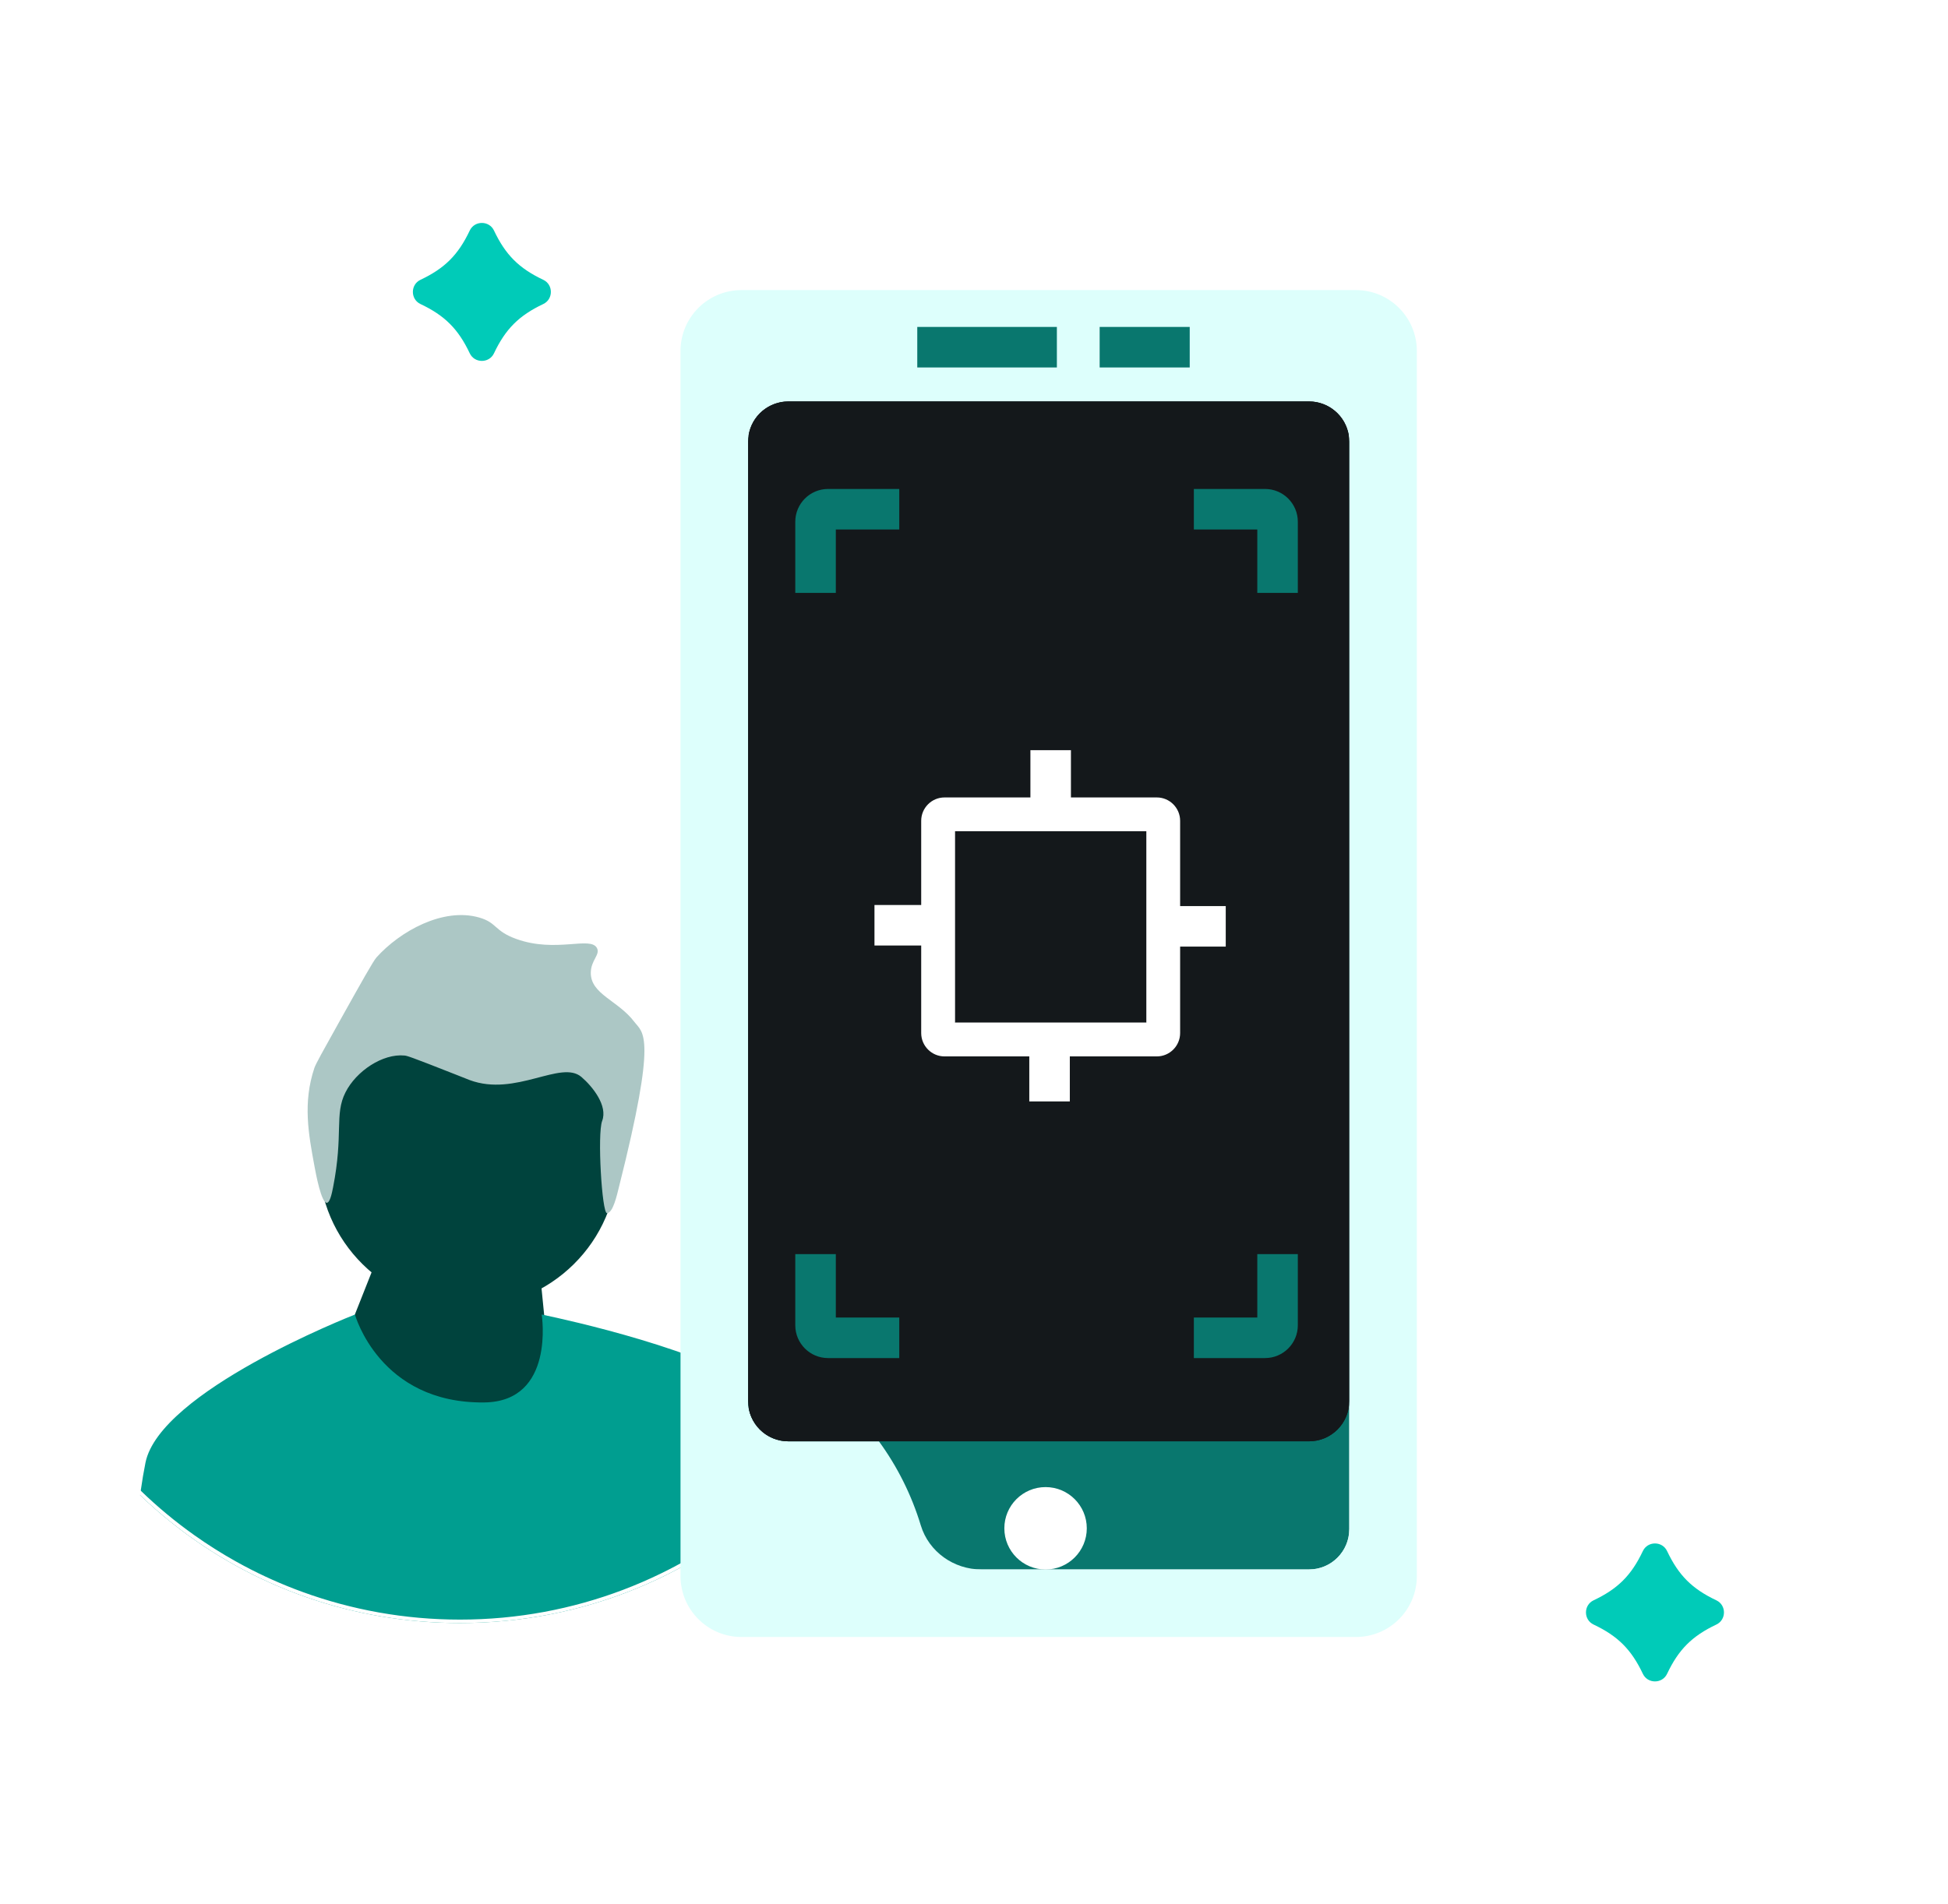 <svg width="180" height="176" viewBox="0 0 180 176" fill="none" xmlns="http://www.w3.org/2000/svg">
<g clip-path="url(#clip0_341_3002)">
<path d="M43.26 120.833C50.88 120.833 57.057 114.729 57.057 107.199C57.057 99.669 50.88 93.565 43.26 93.565C35.641 93.565 29.464 99.669 29.464 107.199C29.464 114.729 35.641 120.833 43.26 120.833Z" fill="#00433D"/>
<path d="M31.841 123.886L34.717 116.623L49.576 114.413L51.172 130.491L36.154 130.806L31.841 123.886Z" fill="#00433D"/>
<path d="M57.19 109.715C57.011 110.424 56.649 112.112 56.084 112.12C55.622 112.127 55.18 104.804 55.641 103.593C56.171 102.201 54.779 100.441 53.73 99.538C51.844 97.913 47.657 101.401 43.4 99.821C43.287 99.779 43.31 99.784 41.966 99.254C37.829 97.623 37.612 97.576 37.375 97.553C35.369 97.357 32.922 98.978 31.923 100.955C30.884 103.011 31.752 104.773 30.775 109.746C30.661 110.325 30.483 111.151 30.201 111.163C29.687 111.186 29.185 108.472 29.054 107.761C28.503 104.783 27.971 101.911 29.054 98.687C29.172 98.335 29.899 97.03 31.349 94.433C33.438 90.693 34.489 88.816 34.792 88.479C36.97 86.059 40.933 83.851 44.261 84.793C45.943 85.268 45.641 86.033 47.704 86.778C51.38 88.104 54.575 86.482 55.164 87.628C55.477 88.235 54.603 88.736 54.591 89.897C54.569 91.888 57.117 92.463 58.608 94.433C59.409 95.493 60.78 95.504 57.19 109.715Z" fill="#ACC7C5"/>
<path d="M74.282 135.886C73.726 136.503 73.149 137.108 72.552 137.699C64.525 145.631 53.852 150 42.5 150C32.688 150 23.384 146.736 15.857 140.728C15.853 140.725 15.849 140.722 15.845 140.717C14.846 139.922 13.879 139.075 12.946 138.182C12.964 138.043 12.983 137.905 13.004 137.769C13.135 136.854 13.28 135.981 13.443 135.177C14.777 128.59 32.332 121.674 32.789 121.494C32.795 121.492 32.798 121.491 32.798 121.491C32.798 121.491 35.057 129.72 44.738 129.614C51.332 129.543 50.054 121.491 50.054 121.491C50.054 121.491 50.134 121.506 50.284 121.538C52.188 121.937 65.411 124.808 70.628 128.725C72.218 129.919 73.359 132.461 74.178 135.493C74.213 135.622 74.247 135.755 74.282 135.886Z" fill="#009E90"/>
<path d="M72.552 78.302C64.525 70.369 53.852 66 42.5 66C31.148 66 20.475 70.369 12.448 78.302C4.421 86.234 0 96.782 0 108C0 118.24 3.683 127.92 10.432 135.564C11.076 136.295 11.748 137.007 12.448 137.699C12.613 137.861 12.779 138.024 12.947 138.182C13.88 139.075 14.846 139.922 15.845 140.717C15.85 140.722 15.853 140.725 15.858 140.728C23.385 146.736 32.688 150 42.5 150C53.852 150 64.525 145.631 72.552 137.699C73.15 137.108 73.726 136.503 74.282 135.886C81.212 128.193 85 118.385 85 108C85 96.782 80.579 86.234 72.552 78.302ZM74.178 135.493C72.921 136.906 71.569 138.235 70.131 139.469C67.404 141.813 64.368 143.815 61.095 145.41C59.946 145.971 58.768 146.481 57.563 146.937C52.884 148.712 47.804 149.684 42.5 149.684C37.381 149.684 32.473 148.778 27.93 147.12C26.066 146.441 24.263 145.634 22.533 144.711C22.279 144.575 22.026 144.437 21.776 144.297C20.456 143.558 19.179 142.751 17.954 141.88C16.198 140.635 14.543 139.26 13.004 137.769C12.141 136.934 11.317 136.064 10.529 135.16C4.169 127.859 0.32 118.366 0.32 108C0.32 85.015 19.242 66.316 42.5 66.316C65.758 66.316 84.68 85.015 84.68 108C84.68 118.525 80.713 128.151 74.178 135.493Z" fill="white"/>
</g>
<path d="M124.677 40.825V141.33C124.677 143.384 123.011 145.051 120.957 145.051H72.85C70.796 145.051 69.123 143.384 69.123 141.33V40.825C69.123 38.771 70.796 37.104 72.85 37.104H120.957C123.011 37.104 124.677 38.771 124.677 40.825Z" fill="#09776E"/>
<g filter="url(#filter0_d_341_3002)">
<path d="M50.2 28.098C47.953 29.161 46.708 30.406 45.645 32.653C45.203 33.588 43.849 33.588 43.407 32.653C42.344 30.406 41.099 29.161 38.852 28.098C37.917 27.656 37.917 26.302 38.852 25.86C41.099 24.797 42.344 23.552 43.407 21.305C43.849 20.37 45.203 20.37 45.645 21.305C46.708 23.552 47.953 24.797 50.2 25.86C51.135 26.302 51.135 27.656 50.2 28.098ZM158.597 150.14C156.35 151.203 155.105 152.448 154.042 154.696C153.599 155.63 152.247 155.63 151.805 154.696C150.742 152.448 149.496 151.203 147.249 150.14C146.314 149.698 146.314 148.345 147.249 147.902C149.496 146.839 150.742 145.594 151.805 143.347C152.247 142.412 153.599 142.412 154.042 143.347C155.105 145.594 156.35 146.839 158.597 147.902C159.532 148.345 159.532 149.697 158.597 150.14ZM123.324 37.952C123.505 38.102 123.673 38.27 123.829 38.458C123.68 38.276 123.505 38.102 123.324 37.952Z" fill="#00CBB8"/>
</g>
<path d="M125.291 26.809H68.518C65.404 26.809 62.881 29.325 62.881 32.44V145.661C62.881 148.769 65.404 151.291 68.512 151.291H125.29C128.4 151.291 130.92 148.769 130.92 145.661V32.44C130.921 29.331 128.4 26.809 125.291 26.809ZM124.678 141.329C124.678 143.382 123.012 145.049 120.959 145.049H90.684C88.132 145.049 85.828 143.419 85.085 140.98C84.23 138.157 82.913 135.536 81.215 133.208H72.851C70.791 133.208 69.124 131.541 69.124 129.487V40.823C69.124 40.617 69.142 40.417 69.174 40.223C69.174 40.211 69.18 40.199 69.18 40.187C69.192 40.099 69.212 40.018 69.23 39.943C69.256 39.849 69.28 39.755 69.312 39.668C69.337 39.593 69.362 39.518 69.393 39.443C69.43 39.349 69.468 39.256 69.518 39.169C69.543 39.106 69.574 39.05 69.605 38.994C69.711 38.806 69.836 38.626 69.973 38.457C70.129 38.276 70.298 38.101 70.479 37.952C70.566 37.877 70.666 37.802 70.766 37.739C70.853 37.677 70.94 37.62 71.034 37.577C71.072 37.552 71.103 37.533 71.141 37.521C71.215 37.477 71.29 37.44 71.371 37.415C71.385 37.402 71.403 37.396 71.421 37.39C71.509 37.352 71.597 37.315 71.684 37.29C71.933 37.209 72.195 37.146 72.47 37.121C72.595 37.109 72.72 37.102 72.851 37.102H120.96C121.09 37.102 121.216 37.109 121.34 37.121C121.446 37.134 121.546 37.146 121.646 37.171C121.721 37.178 121.79 37.196 121.859 37.215C121.946 37.233 122.04 37.258 122.127 37.296C122.208 37.315 122.289 37.346 122.365 37.384C122.396 37.39 122.427 37.402 122.458 37.421C122.539 37.452 122.62 37.49 122.695 37.534C122.714 37.54 122.739 37.552 122.757 37.571C122.857 37.615 122.951 37.677 123.039 37.74C123.138 37.802 123.232 37.87 123.326 37.952C123.507 38.102 123.675 38.27 123.831 38.458C123.968 38.626 124.093 38.807 124.2 38.994C124.231 39.05 124.261 39.107 124.287 39.169C124.337 39.257 124.375 39.35 124.412 39.444C124.444 39.519 124.468 39.593 124.494 39.669C124.524 39.756 124.55 39.85 124.574 39.943C124.593 40.018 124.612 40.099 124.624 40.187C124.624 40.2 124.63 40.211 124.63 40.224C124.662 40.418 124.68 40.618 124.68 40.824V141.329H124.678Z" fill="#DDFFFC"/>
<path d="M124.677 40.823V129.487C124.677 131.541 123.011 133.207 120.958 133.207H72.85C70.789 133.207 69.123 131.541 69.123 129.487V40.823C69.123 40.617 69.141 40.417 69.172 40.223C69.172 40.211 69.179 40.199 69.179 40.187C69.191 40.105 69.21 40.018 69.229 39.943C69.255 39.849 69.279 39.755 69.311 39.668C69.329 39.593 69.361 39.518 69.392 39.443C69.429 39.349 69.466 39.256 69.517 39.169C69.542 39.106 69.573 39.05 69.604 38.994C69.71 38.806 69.835 38.626 69.972 38.457C70.128 38.276 70.297 38.101 70.478 37.952C70.572 37.877 70.665 37.808 70.765 37.739C70.852 37.683 70.945 37.627 71.033 37.577C71.071 37.552 71.102 37.533 71.139 37.521C71.214 37.477 71.289 37.446 71.37 37.415C71.383 37.402 71.401 37.396 71.42 37.39C71.507 37.352 71.596 37.321 71.683 37.29C71.932 37.209 72.194 37.146 72.469 37.121C72.594 37.109 72.719 37.102 72.85 37.102H120.959C121.083 37.102 121.215 37.109 121.339 37.121C121.445 37.134 121.545 37.146 121.645 37.171C121.72 37.178 121.789 37.196 121.857 37.215C121.945 37.233 122.039 37.258 122.126 37.296C122.207 37.315 122.288 37.346 122.363 37.384C122.394 37.39 122.426 37.402 122.457 37.421C122.538 37.452 122.619 37.49 122.694 37.534C122.713 37.54 122.738 37.552 122.756 37.571C122.856 37.621 122.95 37.677 123.038 37.74C123.137 37.808 123.231 37.877 123.324 37.952C123.506 38.102 123.68 38.277 123.83 38.458C123.967 38.627 124.092 38.807 124.199 38.994C124.23 39.05 124.26 39.107 124.286 39.169C124.336 39.257 124.373 39.35 124.41 39.444C124.442 39.519 124.473 39.593 124.492 39.669C124.523 39.756 124.548 39.85 124.573 39.943C124.591 40.018 124.611 40.105 124.623 40.187C124.623 40.2 124.629 40.211 124.629 40.224C124.659 40.417 124.677 40.617 124.677 40.823Z" fill="#14181B"/>
<path d="M97.658 30.215H84.758V33.961H97.658V30.215Z" fill="#09776E"/>
<path d="M109.933 30.215H101.611V33.961H109.933V30.215Z" fill="#09776E"/>
<path d="M119.922 54.799H116.177V48.937H110.315V45.191H116.897C118.565 45.191 119.922 46.548 119.922 48.217V54.799ZM116.897 125.513H110.315V121.767H116.177V115.905H119.922V122.486C119.922 124.155 118.565 125.513 116.897 125.513ZM77.232 54.799H73.486V48.217C73.486 46.549 74.843 45.191 76.513 45.191H83.094V48.937H77.232V54.799ZM83.094 125.513H76.513C74.844 125.513 73.486 124.156 73.486 122.486V115.905H77.232V121.767H83.094V125.513Z" fill="#09776E"/>
<path d="M105.925 94.512H88.242V76.822H105.925V94.512Z" fill="white"/>
<path d="M105.927 76.822H88.244V94.512H105.927V76.822Z" fill="#14181B"/>
<path d="M113.262 83.742H109.047V75.86C109.047 74.668 108.079 73.7 106.893 73.7H98.957V69.333H95.212V73.7H87.274C86.088 73.7 85.121 74.668 85.121 75.86V83.638H80.803V87.383H85.121V95.474C85.121 96.666 86.088 97.633 87.274 97.633H95.109V101.792H98.854V97.633H106.893C108.079 97.633 109.047 96.666 109.047 95.474V87.487H113.262V83.742ZM105.926 94.512H88.242V76.822H105.926V94.512Z" fill="white"/>
<path d="M124.627 40.225H69.172C69.46 38.453 70.994 37.104 72.849 37.104H120.958C122.804 37.104 124.341 38.453 124.627 40.225ZM69.172 130.084H124.627C124.341 131.857 122.805 133.205 120.951 133.205H72.843C70.994 133.205 69.46 131.857 69.172 130.084Z" fill="#14181B"/>
<path d="M96.613 145.055C98.716 145.055 100.422 143.349 100.422 141.246C100.422 139.142 98.716 137.437 96.613 137.437C94.509 137.437 92.804 139.142 92.804 141.246C92.804 143.349 94.509 145.055 96.613 145.055Z" fill="white"/>
<defs>
<filter id="filter0_d_341_3002" x="18.151" y="0.604" width="161.147" height="174.793" filterUnits="userSpaceOnUse" color-interpolation-filters="sRGB">
<feFlood flood-opacity="0" result="BackgroundImageFix"/>
<feColorMatrix in="SourceAlpha" type="matrix" values="0 0 0 0 0 0 0 0 0 0 0 0 0 0 0 0 0 0 127 0" result="hardAlpha"/>
<feOffset/>
<feGaussianBlur stdDeviation="10"/>
<feComposite in2="hardAlpha" operator="out"/>
<feColorMatrix type="matrix" values="0 0 0 0 0 0 0 0 0 0.796 0 0 0 0 0.722 0 0 0 1 0"/>
<feBlend mode="normal" in2="BackgroundImageFix" result="effect1_dropShadow_341_3002"/>
<feBlend mode="normal" in="SourceGraphic" in2="effect1_dropShadow_341_3002" result="shape"/>
</filter>
<clipPath id="clip0_341_3002">
<rect width="85" height="84" fill="white" transform="translate(0 66)"/>
</clipPath>
</defs>
</svg>
